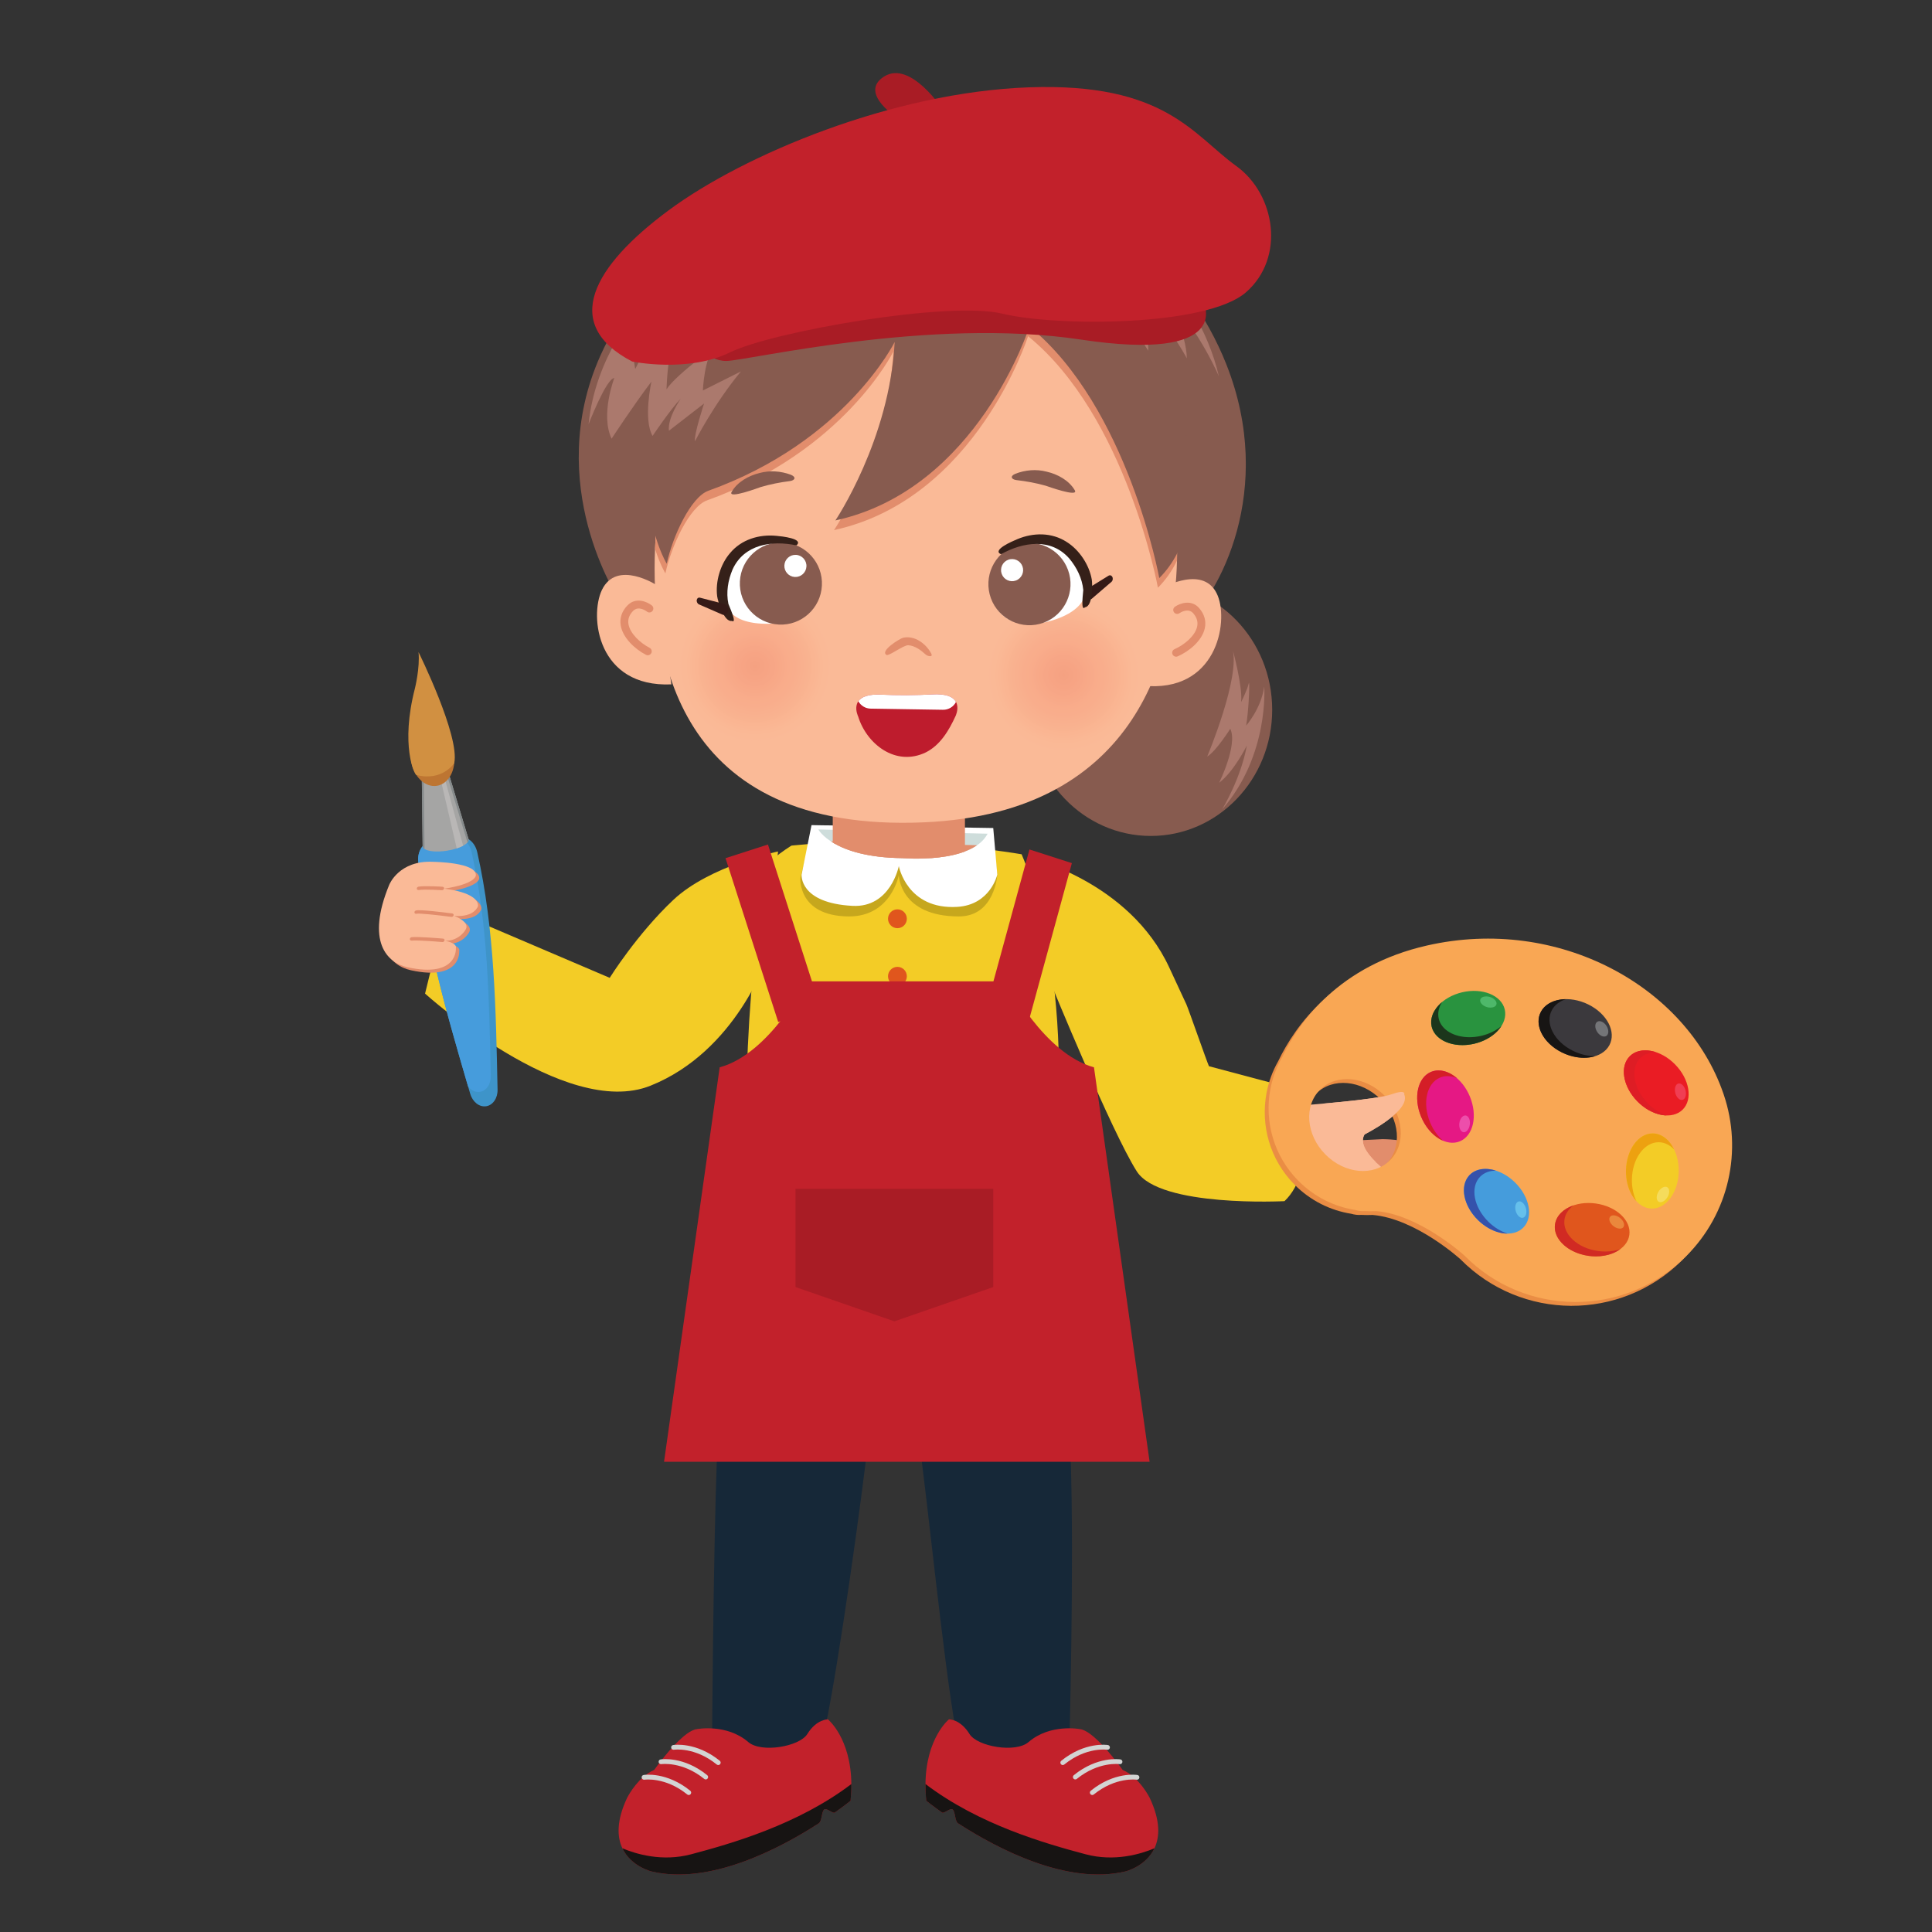 <svg xmlns="http://www.w3.org/2000/svg" xmlns:xlink="http://www.w3.org/1999/xlink" width="380" zoomAndPan="magnify" viewBox="0 0 285 285" height="380" preserveAspectRatio="xMidYMid meet" version="1.0"><rect x="0" y="0" width="285" height="285" fill="#333333" stroke="none"/><defs><clipPath id="08467a1bdd"><path d="M 120.637 124 L 145.801 124 L 145.801 126.879 L 120.637 126.879 Z M 120.637 124 " clip-rule="nonzero"/></clipPath><clipPath id="57f6206bdf"><path d="M 120.719 122.359 C 120.719 122.359 122.895 126.465 133.086 126.586 C 133.086 126.586 143.328 127.504 145.688 122.984 L 145.688 118.004 L 121.449 116.52 L 120.719 122.359 " clip-rule="nonzero"/></clipPath><clipPath id="a2dff929bb"><path d="M 122.617 118.668 L 142.406 118.668 L 142.406 126.594 L 122.617 126.594 Z M 122.617 118.668 " clip-rule="nonzero"/></clipPath><clipPath id="cedd35291c"><path d="M 120.719 122.359 C 120.719 122.359 122.895 126.465 133.086 126.586 C 133.086 126.586 143.328 127.504 145.688 122.984 L 145.688 118.004 L 121.449 116.52 L 120.719 122.359 " clip-rule="nonzero"/></clipPath><clipPath id="801b906b6d"><path d="M 136.469 253.445 L 170.961 253.445 L 170.961 276.516 L 136.469 276.516 Z M 136.469 253.445 " clip-rule="nonzero"/></clipPath><clipPath id="cee458b0e6"><path d="M 136.469 263.074 L 170.395 263.074 L 170.395 276.516 L 136.469 276.516 Z M 136.469 263.074 " clip-rule="nonzero"/></clipPath><clipPath id="c283c15700"><path d="M 91.238 253.445 L 125.727 253.445 L 125.727 276.516 L 91.238 276.516 Z M 91.238 253.445 " clip-rule="nonzero"/></clipPath><clipPath id="352cfe7335"><path d="M 91.805 263.074 L 125.727 263.074 L 125.727 276.516 L 91.805 276.516 Z M 91.805 263.074 " clip-rule="nonzero"/></clipPath><clipPath id="3b087afcf2"><path d="M 100.285 87 L 122.617 87 L 122.617 109.324 L 100.285 109.324 Z M 100.285 87 " clip-rule="nonzero"/></clipPath><clipPath id="2d971ea7a6"><path d="M 111.379 109.258 C 110.473 109.258 109.551 109.145 108.633 108.91 C 102.754 107.398 99.211 101.398 100.723 95.508 C 101.996 90.539 106.465 87.234 111.359 87.234 C 112.266 87.234 113.188 87.348 114.102 87.586 C 119.984 89.098 123.523 95.098 122.016 100.984 C 120.738 105.957 116.273 109.258 111.379 109.258 " clip-rule="nonzero"/></clipPath><clipPath id="e68a8b00e4"><path d="M 111.379 109.258 C 110.473 109.258 109.551 109.145 108.633 108.91 C 102.754 107.398 99.211 101.398 100.723 95.508 C 101.996 90.539 106.465 87.234 111.359 87.234 C 112.266 87.234 113.188 87.348 114.102 87.586 C 119.984 89.098 123.523 95.098 122.016 100.984 C 120.738 105.957 116.273 109.258 111.379 109.258 " clip-rule="nonzero"/></clipPath><clipPath id="9af08138fb"><path d="M 128.824 88.598 L 122.02 115.125 L 93.914 107.895 L 100.719 81.367 Z M 128.824 88.598 " clip-rule="nonzero"/></clipPath><radialGradient gradientTransform="matrix(-0.968, -0.249, -0.249, 0.969, 111.37, 98.248)" gradientUnits="userSpaceOnUse" r="11" cx="0" id="d77c9d2daf" cy="0" fx="0" fy="0"><stop stop-opacity="1" stop-color="rgb(95.894%, 62.895%, 50.6%)" offset="0"/><stop stop-opacity="1" stop-color="rgb(96.094%, 63.179%, 50.684%)" offset="0.016"/><stop stop-opacity="1" stop-color="rgb(96.1%, 63.383%, 50.883%)" offset="0.027"/><stop stop-opacity="1" stop-color="rgb(96.185%, 63.585%, 51.085%)" offset="0.055"/><stop stop-opacity="1" stop-color="rgb(96.385%, 63.785%, 51.285%)" offset="0.082"/><stop stop-opacity="1" stop-color="rgb(96.5%, 63.986%, 51.486%)" offset="0.109"/><stop stop-opacity="1" stop-color="rgb(96.635%, 64.186%, 51.686%)" offset="0.137"/><stop stop-opacity="1" stop-color="rgb(96.835%, 64.299%, 51.799%)" offset="0.16"/><stop stop-opacity="1" stop-color="rgb(96.899%, 64.432%, 51.932%)" offset="0.184"/><stop stop-opacity="1" stop-color="rgb(96.899%, 64.699%, 52.182%)" offset="0.195"/><stop stop-opacity="1" stop-color="rgb(96.899%, 64.966%, 52.4%)" offset="0.219"/><stop stop-opacity="1" stop-color="rgb(96.899%, 65.196%, 52.597%)" offset="0.266"/><stop stop-opacity="1" stop-color="rgb(97.058%, 65.398%, 52.797%)" offset="0.273"/><stop stop-opacity="1" stop-color="rgb(97.258%, 65.662%, 52.899%)" offset="0.293"/><stop stop-opacity="1" stop-color="rgb(97.299%, 65.942%, 52.979%)" offset="0.312"/><stop stop-opacity="1" stop-color="rgb(97.299%, 66.179%, 53.178%)" offset="0.332"/><stop stop-opacity="1" stop-color="rgb(97.299%, 66.299%, 53.299%)" offset="0.352"/><stop stop-opacity="1" stop-color="rgb(97.299%, 66.299%, 53.403%)" offset="0.359"/><stop stop-opacity="1" stop-color="rgb(97.299%, 66.457%, 53.603%)" offset="0.367"/><stop stop-opacity="1" stop-color="rgb(97.299%, 66.656%, 53.85%)" offset="0.387"/><stop stop-opacity="1" stop-color="rgb(97.411%, 66.849%, 54.05%)" offset="0.402"/><stop stop-opacity="1" stop-color="rgb(97.562%, 67.114%, 54.099%)" offset="0.418"/><stop stop-opacity="1" stop-color="rgb(97.6%, 67.365%, 54.245%)" offset="0.434"/><stop stop-opacity="1" stop-color="rgb(97.6%, 67.648%, 54.558%)" offset="0.469"/><stop stop-opacity="1" stop-color="rgb(97.6%, 67.799%, 54.811%)" offset="0.535"/><stop stop-opacity="1" stop-color="rgb(97.6%, 67.992%, 54.898%)" offset="0.547"/><stop stop-opacity="1" stop-color="rgb(97.6%, 68.192%, 54.984%)" offset="0.559"/><stop stop-opacity="1" stop-color="rgb(97.6%, 68.327%, 55.183%)" offset="0.57"/><stop stop-opacity="1" stop-color="rgb(97.6%, 68.596%, 55.367%)" offset="0.594"/><stop stop-opacity="1" stop-color="rgb(97.6%, 68.867%, 55.566%)" offset="0.617"/><stop stop-opacity="1" stop-color="rgb(97.6%, 69.08%, 55.78%)" offset="0.641"/><stop stop-opacity="1" stop-color="rgb(97.6%, 69.279%, 55.98%)" offset="0.66"/><stop stop-opacity="1" stop-color="rgb(97.6%, 69.501%, 56.099%)" offset="0.68"/><stop stop-opacity="1" stop-color="rgb(97.6%, 69.702%, 56.197%)" offset="0.699"/><stop stop-opacity="1" stop-color="rgb(97.6%, 69.899%, 56.396%)" offset="0.715"/><stop stop-opacity="1" stop-color="rgb(97.6%, 70.099%, 56.499%)" offset="0.73"/><stop stop-opacity="1" stop-color="rgb(97.728%, 70.328%, 56.627%)" offset="0.746"/><stop stop-opacity="1" stop-color="rgb(97.928%, 70.583%, 56.883%)" offset="0.762"/><stop stop-opacity="1" stop-color="rgb(98%, 70.854%, 57.155%)" offset="0.773"/><stop stop-opacity="1" stop-color="rgb(98%, 71.082%, 57.361%)" offset="0.801"/><stop stop-opacity="1" stop-color="rgb(98%, 71.281%, 57.591%)" offset="0.824"/><stop stop-opacity="1" stop-color="rgb(98%, 71.503%, 57.88%)" offset="0.844"/><stop stop-opacity="1" stop-color="rgb(98%, 71.802%, 58.098%)" offset="0.863"/><stop stop-opacity="1" stop-color="rgb(98%, 72.098%, 58.298%)" offset="0.879"/><stop stop-opacity="1" stop-color="rgb(98%, 72.316%, 58.556%)" offset="0.906"/><stop stop-opacity="1" stop-color="rgb(98%, 72.467%, 58.755%)" offset="0.93"/><stop stop-opacity="1" stop-color="rgb(98%, 72.499%, 58.81%)" offset="0.965"/><stop stop-opacity="1" stop-color="rgb(98%, 72.499%, 59.01%)" offset="0.98"/><stop stop-opacity="1" stop-color="rgb(98%, 72.499%, 59.2%)" offset="1"/></radialGradient><clipPath id="5d7eb0ed1e"><path d="M 145.801 88.371 L 168 88.371 L 168 110.738 L 145.801 110.738 Z M 145.801 88.371 " clip-rule="nonzero"/></clipPath><clipPath id="0dc5dd3b3d"><path d="M 156.906 110.594 C 156 110.594 155.082 110.48 154.164 110.242 C 148.285 108.73 144.742 102.73 146.25 96.844 C 147.527 91.871 151.992 88.57 156.891 88.57 C 157.797 88.57 158.715 88.684 159.633 88.918 C 165.512 90.43 169.055 96.43 167.543 102.32 C 166.27 107.289 161.805 110.594 156.906 110.594 " clip-rule="nonzero"/></clipPath><clipPath id="db460ba75b"><path d="M 156.906 110.594 C 156 110.594 155.082 110.48 154.164 110.242 C 148.285 108.73 144.742 102.73 146.25 96.844 C 147.527 91.871 151.992 88.57 156.891 88.57 C 157.797 88.57 158.715 88.684 159.633 88.918 C 165.512 90.43 169.055 96.43 167.543 102.32 C 166.27 107.289 161.805 110.594 156.906 110.594 " clip-rule="nonzero"/></clipPath><clipPath id="49e8d4e16d"><path d="M 174.352 89.934 L 167.551 116.461 L 139.445 109.23 L 146.246 82.703 Z M 174.352 89.934 " clip-rule="nonzero"/></clipPath><radialGradient gradientTransform="matrix(-0.968, -0.249, -0.249, 0.969, 156.899, 99.582)" gradientUnits="userSpaceOnUse" r="11" cx="0" id="e9445a8de9" cy="0" fx="0" fy="0"><stop stop-opacity="1" stop-color="rgb(95.894%, 62.895%, 50.6%)" offset="0"/><stop stop-opacity="1" stop-color="rgb(96.094%, 63.179%, 50.684%)" offset="0.016"/><stop stop-opacity="1" stop-color="rgb(96.1%, 63.383%, 50.883%)" offset="0.027"/><stop stop-opacity="1" stop-color="rgb(96.185%, 63.585%, 51.085%)" offset="0.055"/><stop stop-opacity="1" stop-color="rgb(96.385%, 63.785%, 51.285%)" offset="0.082"/><stop stop-opacity="1" stop-color="rgb(96.5%, 63.986%, 51.486%)" offset="0.109"/><stop stop-opacity="1" stop-color="rgb(96.635%, 64.186%, 51.686%)" offset="0.137"/><stop stop-opacity="1" stop-color="rgb(96.835%, 64.299%, 51.799%)" offset="0.16"/><stop stop-opacity="1" stop-color="rgb(96.899%, 64.432%, 51.932%)" offset="0.184"/><stop stop-opacity="1" stop-color="rgb(96.899%, 64.699%, 52.182%)" offset="0.195"/><stop stop-opacity="1" stop-color="rgb(96.899%, 64.966%, 52.4%)" offset="0.219"/><stop stop-opacity="1" stop-color="rgb(96.899%, 65.196%, 52.597%)" offset="0.266"/><stop stop-opacity="1" stop-color="rgb(97.058%, 65.398%, 52.797%)" offset="0.273"/><stop stop-opacity="1" stop-color="rgb(97.258%, 65.662%, 52.899%)" offset="0.293"/><stop stop-opacity="1" stop-color="rgb(97.299%, 65.942%, 52.979%)" offset="0.312"/><stop stop-opacity="1" stop-color="rgb(97.299%, 66.179%, 53.178%)" offset="0.332"/><stop stop-opacity="1" stop-color="rgb(97.299%, 66.299%, 53.299%)" offset="0.352"/><stop stop-opacity="1" stop-color="rgb(97.299%, 66.299%, 53.403%)" offset="0.359"/><stop stop-opacity="1" stop-color="rgb(97.299%, 66.457%, 53.603%)" offset="0.367"/><stop stop-opacity="1" stop-color="rgb(97.299%, 66.656%, 53.85%)" offset="0.387"/><stop stop-opacity="1" stop-color="rgb(97.411%, 66.849%, 54.05%)" offset="0.402"/><stop stop-opacity="1" stop-color="rgb(97.562%, 67.114%, 54.099%)" offset="0.418"/><stop stop-opacity="1" stop-color="rgb(97.6%, 67.365%, 54.245%)" offset="0.434"/><stop stop-opacity="1" stop-color="rgb(97.6%, 67.648%, 54.558%)" offset="0.469"/><stop stop-opacity="1" stop-color="rgb(97.6%, 67.799%, 54.811%)" offset="0.535"/><stop stop-opacity="1" stop-color="rgb(97.6%, 67.992%, 54.898%)" offset="0.547"/><stop stop-opacity="1" stop-color="rgb(97.6%, 68.192%, 54.984%)" offset="0.559"/><stop stop-opacity="1" stop-color="rgb(97.6%, 68.327%, 55.183%)" offset="0.57"/><stop stop-opacity="1" stop-color="rgb(97.6%, 68.596%, 55.367%)" offset="0.594"/><stop stop-opacity="1" stop-color="rgb(97.6%, 68.867%, 55.566%)" offset="0.617"/><stop stop-opacity="1" stop-color="rgb(97.6%, 69.08%, 55.78%)" offset="0.641"/><stop stop-opacity="1" stop-color="rgb(97.6%, 69.279%, 55.98%)" offset="0.66"/><stop stop-opacity="1" stop-color="rgb(97.6%, 69.501%, 56.099%)" offset="0.68"/><stop stop-opacity="1" stop-color="rgb(97.6%, 69.702%, 56.197%)" offset="0.699"/><stop stop-opacity="1" stop-color="rgb(97.6%, 69.899%, 56.396%)" offset="0.715"/><stop stop-opacity="1" stop-color="rgb(97.6%, 70.099%, 56.499%)" offset="0.73"/><stop stop-opacity="1" stop-color="rgb(97.728%, 70.328%, 56.627%)" offset="0.746"/><stop stop-opacity="1" stop-color="rgb(97.928%, 70.583%, 56.883%)" offset="0.762"/><stop stop-opacity="1" stop-color="rgb(98%, 70.854%, 57.155%)" offset="0.773"/><stop stop-opacity="1" stop-color="rgb(98%, 71.082%, 57.361%)" offset="0.801"/><stop stop-opacity="1" stop-color="rgb(98%, 71.281%, 57.591%)" offset="0.824"/><stop stop-opacity="1" stop-color="rgb(98%, 71.503%, 57.88%)" offset="0.844"/><stop stop-opacity="1" stop-color="rgb(98%, 71.802%, 58.098%)" offset="0.863"/><stop stop-opacity="1" stop-color="rgb(98%, 72.098%, 58.298%)" offset="0.879"/><stop stop-opacity="1" stop-color="rgb(98%, 72.316%, 58.556%)" offset="0.906"/><stop stop-opacity="1" stop-color="rgb(98%, 72.467%, 58.755%)" offset="0.93"/><stop stop-opacity="1" stop-color="rgb(98%, 72.499%, 58.81%)" offset="0.965"/><stop stop-opacity="1" stop-color="rgb(98%, 72.499%, 59.01%)" offset="0.98"/><stop stop-opacity="1" stop-color="rgb(98%, 72.499%, 59.2%)" offset="1"/></radialGradient><clipPath id="1aafa01936"><path d="M 187.074 138.203 L 255.512 138.203 L 255.512 192.285 L 187.074 192.285 Z M 187.074 138.203 " clip-rule="nonzero"/></clipPath></defs><path fill="#e28d6c" d="M 204.012 175.312 C 204.012 175.312 211.805 175.16 211.938 174.707 C 212.066 174.258 211.094 171.277 204.211 171.449 L 210.188 171.352 C 210.188 171.352 211.176 168.141 203.957 168.043 L 198.84 168.289 C 198.84 168.289 200.715 174.469 204.012 175.312 " fill-opacity="1" fill-rule="nonzero"/><path fill="#faba97" d="M 190.535 172.859 L 211.742 180.418 C 211.742 180.418 215.305 177.777 207.41 174.777 C 207.41 174.777 199.543 170.137 201.297 167.34 C 201.297 167.34 208.203 163.887 207.145 161.445 C 207.145 161.445 207.5 160.629 205.215 161.441 C 202.934 162.25 192.441 163.027 192.441 163.027 L 190.535 172.859 " fill-opacity="1" fill-rule="nonzero"/><path fill="#f3cc26" d="M 192.621 161.082 C 192.621 161.082 194.273 172.684 189.484 177.188 C 189.484 177.188 171.098 178.141 167.695 172.797 C 163.969 166.945 155.039 145.105 155.039 145.105 L 151.926 126.562 C 151.926 126.562 166.574 130.016 172.469 142.691 C 172.707 143.211 173.789 145.535 174.086 146.172 C 174.109 146.219 174.133 146.27 174.152 146.316 C 174.41 146.871 174.988 148.113 175.008 148.152 C 175.289 148.758 178.043 156.648 178.34 157.285 L 192.621 161.082 " fill-opacity="1" fill-rule="nonzero"/><path fill="#f3cc26" d="M 114.773 125.605 C 114.773 125.605 104.703 127.691 99.328 132.746 C 93.957 137.805 89.941 144.246 89.941 144.246 L 65.797 133.941 L 62.703 146.57 C 62.703 146.57 83.312 165.227 95.961 160.156 C 108.613 155.09 113.168 141.242 113.168 141.242 L 114.773 125.605 " fill-opacity="1" fill-rule="nonzero"/><path fill="#f3cc26" d="M 155.234 175.68 C 123.551 180.316 110.707 176.535 110.707 176.535 C 108.875 159.066 111.617 131.418 114.117 126.66 C 115.312 125.613 116.762 124.738 116.762 124.738 C 116.895 124.727 117.031 124.711 117.164 124.699 C 128.504 123.57 139.941 124.59 146.094 125.355 C 148.984 125.715 150.703 126.02 150.703 126.02 C 159.395 146.535 155.234 175.68 155.234 175.68 " fill-opacity="1" fill-rule="nonzero"/><path fill="#e0561d" d="M 130.996 135.531 C 130.996 136.301 131.617 136.922 132.387 136.922 C 133.152 136.922 133.773 136.301 133.773 135.531 C 133.773 134.766 133.152 134.141 132.387 134.141 C 131.617 134.141 130.996 134.766 130.996 135.531 " fill-opacity="1" fill-rule="nonzero"/><path fill="#e0561d" d="M 130.996 144.016 C 130.996 144.781 131.617 145.406 132.387 145.406 C 133.152 145.406 133.773 144.781 133.773 144.016 C 133.773 143.246 133.152 142.625 132.387 142.625 C 131.617 142.625 130.996 143.246 130.996 144.016 " fill-opacity="1" fill-rule="nonzero"/><path fill="#162838" d="M 157.727 258.121 C 151.117 259.324 141.625 258.121 141.625 258.121 C 140.023 252.398 137.602 228.621 136.055 216.195 C 134.898 206.922 134.125 198.82 134.277 196.441 C 134.68 190.18 150.352 190.172 153.371 191.461 C 156.332 192.73 157.535 203.215 157.934 214.887 C 158.48 230.785 157.727 258.121 157.727 258.121 " fill-opacity="1" fill-rule="nonzero"/><path fill="#162838" d="M 127.652 216.078 C 126.102 228.531 122.754 251.629 121.148 257.367 C 121.148 257.367 111.656 258.574 105.043 257.367 C 105.043 257.367 105.188 230.402 105.773 214.391 C 106.191 202.918 107.398 192.711 110.32 191.461 C 113.34 190.172 129.012 190.18 129.41 196.441 C 129.562 198.812 128.797 206.852 127.652 216.078 " fill-opacity="1" fill-rule="nonzero"/><path fill="#d4d3d2" d="M 146.734 125.438 C 146.527 125.41 146.316 125.383 146.094 125.355 C 141.91 124.836 135.273 124.199 127.887 124.199 C 125.109 124.199 122.227 124.289 119.328 124.508 L 119.711 122.984 L 146.52 123.41 L 146.734 125.438 " fill-opacity="1" fill-rule="nonzero"/><path fill="#c6a71d" d="M 125.254 135.188 C 125.223 135.188 125.191 135.188 125.16 135.188 C 117.621 135.109 118.066 129.496 118.066 129.496 L 119.328 124.508 C 122.227 124.289 125.109 124.199 127.887 124.199 C 135.273 124.199 141.91 124.836 146.094 125.355 C 146.316 125.383 146.527 125.41 146.734 125.438 L 147.117 129.02 C 147.117 129.02 146.773 135.188 141.445 135.188 C 132.684 135.188 132.59 129.086 132.59 129.086 C 132.59 129.086 131.473 135.188 125.254 135.188 " fill-opacity="1" fill-rule="nonzero"/><path fill="#c2212b" d="M 106.164 157.445 C 113.562 155.445 118.973 144.762 118.973 144.762 L 148.57 144.762 C 148.57 144.762 153.984 155.445 161.379 157.445 L 169.586 215.637 L 97.957 215.637 L 106.164 157.445 " fill-opacity="1" fill-rule="nonzero"/><path fill="#c2212b" d="M 145.461 148.742 L 151.715 150.762 L 158.117 127.324 L 151.859 125.309 L 145.461 148.742 " fill-opacity="1" fill-rule="nonzero"/><path fill="#c2212b" d="M 121.055 148.742 L 114.797 150.762 L 107.027 126.594 L 113.285 124.578 L 121.055 148.742 " fill-opacity="1" fill-rule="nonzero"/><path fill="#a91c25" d="M 117.348 189.859 L 131.934 194.918 L 146.52 189.859 L 146.52 175.359 L 117.348 175.359 L 117.348 189.859 " fill-opacity="1" fill-rule="nonzero"/><path fill="#ffffff" d="M 146.52 122.145 L 119.711 121.719 L 118.25 129.02 C 118.25 129.02 117.859 133.211 125.754 133.629 C 131.379 133.926 132.59 127.758 132.59 127.758 C 132.59 127.758 133.785 134.227 141.223 133.777 C 146.105 133.48 147.117 129.02 147.117 129.02 L 146.52 122.145 " fill-opacity="1" fill-rule="nonzero"/><path fill="#cedddb" d="M 145.688 122.984 L 120.719 122.359 C 120.719 122.359 122.895 126.465 133.082 126.586 C 133.082 126.586 143.328 127.504 145.688 122.984 " fill-opacity="1" fill-rule="nonzero"/><g clip-path="url(#08467a1bdd)"><g clip-path="url(#57f6206bdf)"><path fill="#e28d6c" d="M 119.711 124.035 C 119.711 124.035 125.27 131.926 134.059 131.078 C 134.059 131.078 141.652 131.062 145.688 124.727 L 119.711 124.035 " fill-opacity="1" fill-rule="nonzero"/></g></g><g clip-path="url(#a2dff929bb)"><g clip-path="url(#cedd35291c)"><path fill="#e28d6c" d="M 122.844 126.586 L 142.344 126.586 L 142.344 118.934 L 122.844 118.934 L 122.844 126.586 " fill-opacity="1" fill-rule="nonzero"/></g></g><g clip-path="url(#801b906b6d)"><path fill="#c2212b" d="M 136.523 263.172 C 136.516 263.938 136.551 264.762 136.637 265.637 C 136.637 265.637 137.492 266.332 138.961 267.375 C 139.242 267.574 140.172 266.688 140.5 266.906 C 140.953 267.215 140.816 268.641 141.344 268.98 C 147.184 272.75 157.41 278.098 165.996 276.07 C 165.996 276.07 169.023 275.352 170.301 272.652 C 171.078 271.008 171.211 268.625 169.605 265.223 C 169.605 265.223 168.457 262.898 166.523 261.594 C 166.234 261.402 165.93 261.23 165.609 261.094 C 165.609 261.094 165.582 261.055 165.531 260.984 C 165.336 260.715 164.789 259.965 164.074 259.094 C 163.867 258.84 163.648 258.574 163.414 258.309 C 162.91 257.73 162.363 257.141 161.812 256.625 C 161.48 256.312 161.145 256.027 160.82 255.789 C 160.281 255.395 159.766 255.125 159.324 255.074 C 159.324 255.074 154.926 254.219 151.73 256.98 C 149.82 258.629 144.172 257.656 143.016 255.789 C 141.641 253.574 139.977 253.633 139.977 253.633 C 139.977 253.633 136.59 256.387 136.523 263.172 " fill-opacity="1" fill-rule="nonzero"/></g><g clip-path="url(#cee458b0e6)"><path fill="#171413" d="M 136.523 263.172 C 136.516 263.938 136.551 264.762 136.637 265.637 C 136.637 265.637 137.492 266.332 138.965 267.375 C 139.242 267.574 140.172 266.688 140.5 266.906 C 140.953 267.215 140.816 268.641 141.344 268.98 C 147.184 272.75 157.41 278.098 165.996 276.07 C 165.996 276.07 169.023 275.352 170.301 272.652 C 168.301 273.496 164.43 274.672 160.148 273.535 C 154.246 271.961 144.438 269.184 136.523 263.172 " fill-opacity="1" fill-rule="nonzero"/></g><g clip-path="url(#c283c15700)"><path fill="#c2212b" d="M 125.59 263.172 C 125.594 263.938 125.559 264.762 125.473 265.637 C 125.473 265.637 124.621 266.332 123.148 267.375 C 122.867 267.574 121.938 266.688 121.613 266.906 C 121.16 267.215 121.293 268.641 120.766 268.98 C 114.93 272.75 104.699 278.098 96.113 276.07 C 96.113 276.07 93.09 275.352 91.812 272.652 C 91.031 271.008 90.902 268.625 92.504 265.223 C 92.504 265.223 93.656 262.898 95.59 261.594 C 95.875 261.402 96.18 261.23 96.5 261.094 C 96.5 261.094 96.531 261.055 96.582 260.984 C 96.773 260.715 97.32 259.965 98.035 259.094 C 98.242 258.84 98.465 258.574 98.695 258.309 C 99.199 257.73 99.75 257.141 100.301 256.625 C 100.629 256.312 100.965 256.027 101.289 255.789 C 101.828 255.395 102.344 255.125 102.785 255.074 C 102.785 255.074 107.184 254.219 110.383 256.98 C 112.293 258.629 117.941 257.656 119.098 255.789 C 120.469 253.574 122.137 253.633 122.137 253.633 C 122.137 253.633 125.52 256.387 125.59 263.172 " fill-opacity="1" fill-rule="nonzero"/></g><g clip-path="url(#352cfe7335)"><path fill="#171413" d="M 125.59 263.172 C 125.598 263.938 125.559 264.762 125.473 265.637 C 125.473 265.637 124.621 266.332 123.148 267.375 C 122.867 267.574 121.938 266.688 121.613 266.906 C 121.16 267.215 121.293 268.641 120.766 268.98 C 114.93 272.75 104.703 278.098 96.113 276.07 C 96.113 276.07 93.09 275.352 91.812 272.652 C 93.809 273.496 97.68 274.672 101.961 273.535 C 107.863 271.961 117.672 269.184 125.59 263.172 " fill-opacity="1" fill-rule="nonzero"/></g><path fill="#875b4f" d="M 151.859 104.707 C 151.859 114.984 159.875 123.316 169.766 123.316 C 179.652 123.316 187.668 114.984 187.668 104.707 C 187.668 94.426 179.652 86.094 169.766 86.094 C 159.875 86.094 151.859 94.426 151.859 104.707 " fill-opacity="1" fill-rule="nonzero"/><path fill="#ab796d" d="M 186.496 101.273 C 186.496 101.273 187.258 111.41 180.281 119.406 C 180.281 119.406 183.055 114.852 183.926 109.977 C 183.926 109.977 182.035 113.82 179.84 115.469 C 179.84 115.469 182.625 109.867 181.484 107.504 C 181.484 107.504 179.371 110.852 178.082 111.602 C 178.082 111.602 183.074 99.742 181.781 95.617 C 181.781 95.617 183.328 101.145 183.09 103.566 C 183.09 103.566 184.008 101.738 184.199 100.848 C 184.391 99.957 184.246 104.461 183.832 107.027 C 183.832 107.027 186.035 104.559 186.496 101.273 " fill-opacity="1" fill-rule="nonzero"/><path fill="#d3d4d3" d="M 105.914 260.367 C 105.852 260.359 105.789 260.336 105.734 260.293 C 102.492 257.664 99.445 258.109 99.414 258.113 C 99.219 258.145 99.039 258.012 99.008 257.82 C 98.98 257.629 99.109 257.445 99.305 257.418 C 99.441 257.395 102.695 256.922 106.18 259.742 C 106.332 259.867 106.355 260.09 106.23 260.238 C 106.152 260.34 106.031 260.383 105.914 260.367 " fill-opacity="1" fill-rule="nonzero"/><path fill="#d3d4d3" d="M 104.062 262.492 C 104 262.484 103.938 262.457 103.883 262.414 C 100.656 259.801 97.59 260.234 97.562 260.238 C 97.367 260.266 97.188 260.133 97.16 259.941 C 97.129 259.75 97.258 259.57 97.453 259.539 C 97.59 259.516 100.844 259.043 104.328 261.867 C 104.48 261.988 104.504 262.211 104.379 262.363 C 104.301 262.461 104.18 262.508 104.062 262.492 " fill-opacity="1" fill-rule="nonzero"/><path fill="#d3d4d3" d="M 101.559 264.789 C 101.496 264.777 101.434 264.754 101.379 264.711 C 98.152 262.098 95.09 262.527 95.059 262.535 C 94.863 262.562 94.684 262.43 94.656 262.238 C 94.625 262.047 94.754 261.867 94.949 261.836 C 95.086 261.812 98.34 261.34 101.824 264.16 C 101.977 264.285 102 264.508 101.879 264.66 C 101.797 264.758 101.676 264.801 101.559 264.789 " fill-opacity="1" fill-rule="nonzero"/><path fill="#d3d4d3" d="M 156.816 260.367 C 156.879 260.359 156.941 260.336 156.996 260.293 C 160.238 257.664 163.285 258.109 163.316 258.113 C 163.512 258.145 163.691 258.012 163.723 257.82 C 163.75 257.629 163.621 257.445 163.426 257.418 C 163.289 257.395 160.035 256.922 156.551 259.742 C 156.398 259.867 156.375 260.09 156.5 260.238 C 156.578 260.34 156.699 260.383 156.816 260.367 " fill-opacity="1" fill-rule="nonzero"/><path fill="#d3d4d3" d="M 158.668 262.492 C 158.73 262.484 158.793 262.457 158.848 262.414 C 162.074 259.801 165.141 260.234 165.168 260.238 C 165.359 260.266 165.543 260.133 165.57 259.941 C 165.602 259.75 165.473 259.57 165.277 259.539 C 165.141 259.516 161.887 259.043 158.402 261.867 C 158.25 261.988 158.227 262.211 158.348 262.363 C 158.43 262.461 158.551 262.508 158.668 262.492 " fill-opacity="1" fill-rule="nonzero"/><path fill="#d3d4d3" d="M 161.172 264.789 C 161.234 264.777 161.297 264.754 161.352 264.711 C 164.578 262.098 167.641 262.527 167.672 262.535 C 167.867 262.562 168.047 262.43 168.074 262.238 C 168.105 262.047 167.977 261.867 167.781 261.836 C 167.645 261.812 164.391 261.34 160.906 264.16 C 160.754 264.285 160.73 264.508 160.855 264.66 C 160.934 264.758 161.055 264.801 161.172 264.789 " fill-opacity="1" fill-rule="nonzero"/><path fill="#875b4f" d="M 91.301 88.434 L 174.625 92.258 C 179.836 87.859 188.227 72.285 180.918 53.777 C 179.527 50.258 177.566 46.633 174.91 42.957 C 172.742 39.961 170.469 37.512 168.152 35.527 C 152.699 22.281 135.387 29.484 135.387 29.484 C 119.488 22.941 106.988 31.703 106.988 31.703 C 106.375 32.133 105.77 32.559 105.191 32.992 C 96.602 39.332 91.461 46.004 88.578 52.434 C 80.027 71.492 91.301 88.434 91.301 88.434 " fill-opacity="1" fill-rule="nonzero"/><path fill="#faba97" d="M 171.547 86.695 C 171.547 86.695 177.738 83.18 179.637 87.879 C 181.258 91.887 179.426 102.289 168.547 101.141 L 171.547 86.695 " fill-opacity="1" fill-rule="nonzero"/><path fill="#faba97" d="M 96.938 86.355 C 96.938 86.355 90.977 82.461 88.789 87.031 C 86.926 90.934 88.113 101.43 99.043 100.957 L 96.938 86.355 " fill-opacity="1" fill-rule="nonzero"/><path fill="#faba97" d="M 136.344 121.305 C 168.488 119.895 173.301 95.391 173.625 82.707 C 173.738 78.238 173.293 75.238 173.293 75.238 C 173.293 75.238 174.527 46.082 139.156 41.031 C 103.781 35.98 97.156 74.273 97.156 74.273 C 96.965 75.977 96.734 78.277 96.625 80.941 C 96.02 96.027 99.387 122.93 136.344 121.305 " fill-opacity="1" fill-rule="nonzero"/><path fill="#e28d6c" d="M 96.625 80.941 C 97.375 83.324 98.156 84.578 98.156 84.578 C 99.051 80.438 101.746 74.73 104.293 73.816 C 124.523 66.566 131.781 51.867 131.781 51.867 C 131.039 66.301 123.035 78.195 123.035 78.195 C 144.008 73.641 151.656 49.594 151.656 49.594 C 166.184 61.414 170.812 86.695 170.812 86.695 C 172.008 85.5 172.926 84.148 173.625 82.707 C 173.738 78.238 173.293 75.238 173.293 75.238 C 173.293 75.238 174.527 46.082 139.156 41.031 C 103.781 35.98 97.156 74.273 97.156 74.273 C 96.965 75.977 96.734 78.277 96.625 80.941 " fill-opacity="1" fill-rule="nonzero"/><g clip-path="url(#3b087afcf2)"><g clip-path="url(#2d971ea7a6)"><g clip-path="url(#e68a8b00e4)"><g clip-path="url(#9af08138fb)"><path fill="url(#d77c9d2daf)" d="M 127.914 88.598 L 121.234 114.648 L 94.984 107.895 L 101.668 81.844 Z M 127.914 88.598 " fill-rule="nonzero"/></g></g></g></g><g clip-path="url(#5d7eb0ed1e)"><g clip-path="url(#0dc5dd3b3d)"><g clip-path="url(#db460ba75b)"><g clip-path="url(#49e8d4e16d)"><path fill="url(#e9445a8de9)" d="M 173.43 89.934 L 166.75 115.984 L 140.5 109.23 L 147.18 83.18 Z M 173.43 89.934 " fill-rule="nonzero"/></g></g></g></g><path fill="#e28d6c" d="M 137.352 96.367 C 136.574 94.941 134.93 93.707 133.234 94.074 C 132.809 94.148 129.746 96.02 130.773 96.613 C 131.133 96.82 133.266 95.156 133.984 95.18 C 134.977 95.254 135.863 95.918 136.566 96.566 C 136.793 96.777 137.723 97.043 137.352 96.367 " fill-opacity="1" fill-rule="nonzero"/><path fill="#875b4f" d="M 158.566 72.348 C 157.695 70.852 156.02 69.953 154.379 69.574 C 152.863 69.18 151.238 69.324 149.789 69.887 C 148.965 70.23 149.16 70.711 149.926 70.82 C 151.398 70.988 152.848 71.25 154.273 71.656 C 154.508 71.73 159.086 73.391 158.566 72.348 " fill-opacity="1" fill-rule="nonzero"/><path fill="#875b4f" d="M 107.906 72.594 C 108.762 71.09 110.43 70.172 112.062 69.773 C 113.574 69.363 115.203 69.488 116.656 70.031 C 117.484 70.367 117.297 70.852 116.531 70.965 C 115.062 71.148 113.613 71.434 112.195 71.855 C 111.961 71.934 107.402 73.645 107.906 72.594 " fill-opacity="1" fill-rule="nonzero"/><path fill="#e28d6c" d="M 95.543 96.66 C 95.758 96.668 95.973 96.551 96.078 96.344 C 96.223 96.059 96.109 95.707 95.824 95.562 C 94.488 94.875 92.945 93.488 92.707 92.059 C 92.59 91.352 92.812 90.719 93.387 90.125 C 94.211 89.27 95.383 90.184 95.434 90.223 C 95.684 90.422 96.051 90.379 96.25 90.129 C 96.449 89.879 96.406 89.512 96.156 89.312 C 95.449 88.754 93.793 88.031 92.551 89.316 C 91.73 90.168 91.387 91.184 91.562 92.25 C 91.867 94.086 93.656 95.754 95.297 96.598 C 95.375 96.637 95.457 96.66 95.543 96.66 " fill-opacity="1" fill-rule="nonzero"/><path fill="#e28d6c" d="M 173.477 96.871 C 173.262 96.867 173.055 96.738 172.961 96.527 C 172.836 96.23 172.969 95.887 173.262 95.762 C 174.637 95.16 176.266 93.867 176.59 92.457 C 176.75 91.758 176.57 91.113 176.031 90.48 C 175.262 89.578 174.035 90.418 173.984 90.457 C 173.723 90.641 173.359 90.574 173.176 90.312 C 172.992 90.047 173.059 89.688 173.32 89.504 C 174.059 88.988 175.758 88.371 176.914 89.727 C 177.684 90.629 177.965 91.664 177.719 92.715 C 177.305 94.531 175.414 96.086 173.727 96.824 C 173.645 96.859 173.559 96.875 173.477 96.871 " fill-opacity="1" fill-rule="nonzero"/><path fill="#875b4f" d="M 173.988 60.297 C 173.988 60.297 179.551 76.719 171.012 85.277 C 171.012 85.277 166.383 59.992 151.855 48.168 C 151.855 48.168 144.207 72.219 123.234 76.773 C 123.234 76.773 131.238 64.875 131.98 50.445 C 131.98 50.445 124.723 65.145 104.492 72.395 C 101.945 73.309 99.25 79.016 98.355 83.156 C 98.355 83.156 89.883 69.57 101.965 46.625 C 101.965 46.625 148.918 20.652 173.988 60.297 " fill-opacity="1" fill-rule="nonzero"/><path fill="#ab796d" d="M 164.625 34.094 C 164.625 34.094 176.492 41.352 179.809 55.523 C 179.809 55.523 176.965 48.785 172.242 43.918 C 172.242 43.918 175.004 49.098 175.078 52.863 C 175.078 52.863 171.078 45.277 167.539 44.664 C 167.539 44.664 169.574 49.699 169.375 51.73 C 169.375 51.73 160.188 36.688 154.566 34.836 C 154.566 34.836 161.949 37.527 164.449 39.727 C 164.449 39.727 163.152 37.242 162.312 36.316 C 161.477 35.391 166.363 39.152 168.883 41.664 C 168.883 41.664 167.906 37.234 164.625 34.094 " fill-opacity="1" fill-rule="nonzero"/><path fill="#ab796d" d="M 109.297 54.793 L 103.684 57.605 C 103.684 57.605 103.898 52.656 105.398 51.355 C 106.898 50.055 99.699 55.211 98.32 57.438 C 98.32 57.438 98.539 47.605 101.699 44.555 C 101.699 44.555 95.691 50.188 93.707 54.426 C 93.707 54.426 92.387 47.816 94.203 45.48 C 94.203 45.48 87.832 52.504 86.824 62.578 C 86.824 62.578 89.418 55.848 90.617 55.766 C 90.617 55.766 88.539 61.199 90.219 64.715 C 90.219 64.715 93.48 59.73 96.098 56.293 C 96.098 56.293 94.855 61.871 96.266 64.305 C 96.266 64.305 98.934 60.328 100.418 58.816 C 100.418 58.816 98.449 61.625 98.676 63.543 L 103.863 59.523 C 103.863 59.523 102.336 64.137 102.52 65.098 C 102.52 65.098 105.25 59.684 109.297 54.793 " fill-opacity="1" fill-rule="nonzero"/><path fill="#ffffff" d="M 146.633 88.844 C 147.961 92.473 152.328 92.609 155.961 91.277 C 160.871 89.473 160.691 86.461 159.793 84.012 C 158.465 80.383 154.441 78.523 150.809 79.855 C 147.176 81.191 145.305 85.215 146.633 88.844 " fill-opacity="1" fill-rule="nonzero"/><path fill="#351a17" d="M 161.098 88.289 L 163.969 85.82 C 164.16 85.656 164.211 85.328 164.078 85.086 C 163.961 84.867 163.734 84.801 163.547 84.914 L 160.43 86.836 C 160.094 87.043 159.953 87.547 160.117 87.969 C 160.277 88.387 160.68 88.559 161.016 88.352 C 161.043 88.332 161.074 88.312 161.098 88.289 " fill-opacity="1" fill-rule="nonzero"/><path fill="#875b4f" d="M 157.547 84.074 C 158.699 87.219 157.086 90.707 153.945 91.859 C 150.805 93.012 147.324 91.395 146.172 88.25 C 145.023 85.105 146.633 81.621 149.777 80.465 C 152.918 79.312 156.395 80.93 157.547 84.074 " fill-opacity="1" fill-rule="nonzero"/><path fill="#ffffff" d="M 147.77 84.664 C 148.078 85.512 149.016 85.945 149.859 85.637 C 150.703 85.324 151.141 84.387 150.828 83.539 C 150.52 82.695 149.582 82.258 148.738 82.57 C 147.895 82.879 147.457 83.816 147.77 84.664 " fill-opacity="1" fill-rule="nonzero"/><path fill="#352019" d="M 147.66 81.758 C 150.902 79.945 155.016 79.312 157.723 82.375 C 158.828 83.695 159.637 85.301 159.801 87.035 C 159.816 87.215 159.359 90.316 160.055 89.582 C 161.242 89.441 161.164 86.113 161.051 85.469 C 160.676 83.324 159.219 81.113 157.355 79.949 C 155.16 78.523 152.445 78.543 150.082 79.531 C 149.398 79.812 146.262 81.145 147.66 81.758 " fill-opacity="1" fill-rule="nonzero"/><path fill="#ffffff" d="M 120.562 86.918 C 120.363 90.781 116.23 92.203 112.367 92 C 107.145 91.73 106.43 88.797 106.562 86.195 C 106.762 82.332 110.059 79.367 113.922 79.566 C 117.789 79.766 120.762 83.059 120.562 86.918 " fill-opacity="1" fill-rule="nonzero"/><path fill="#875b4f" d="M 121.242 86.387 C 121.07 89.73 118.223 92.305 114.883 92.133 C 111.543 91.957 108.973 89.105 109.145 85.762 C 109.316 82.414 112.168 79.844 115.508 80.016 C 118.848 80.188 121.414 83.043 121.242 86.387 " fill-opacity="1" fill-rule="nonzero"/><path fill="#352019" d="M 117.488 80.453 C 113.859 79.68 109.742 80.293 108.059 84.02 C 107.391 85.605 107.094 87.379 107.449 89.082 C 107.484 89.262 108.836 92.09 107.953 91.594 C 106.781 91.809 105.875 88.609 105.793 87.961 C 105.516 85.797 106.258 83.254 107.691 81.594 C 109.367 79.578 111.973 78.797 114.52 79.043 C 115.254 79.105 118.645 79.453 117.488 80.453 " fill-opacity="1" fill-rule="nonzero"/><path fill="#351a17" d="M 106.578 90.668 L 103.109 89.156 C 102.875 89.055 102.73 88.758 102.785 88.488 C 102.832 88.246 103.031 88.109 103.242 88.164 L 106.789 89.082 C 107.168 89.18 107.453 89.621 107.422 90.066 C 107.391 90.516 107.055 90.797 106.676 90.699 C 106.645 90.691 106.605 90.68 106.578 90.668 " fill-opacity="1" fill-rule="nonzero"/><path fill="#ffffff" d="M 115.707 83.398 C 115.66 84.297 116.352 85.066 117.25 85.113 C 118.148 85.16 118.914 84.469 118.961 83.566 C 119.008 82.664 118.316 81.898 117.418 81.852 C 116.52 81.805 115.754 82.496 115.707 83.398 " fill-opacity="1" fill-rule="nonzero"/><path fill="#be1c2d" d="M 126.594 105.695 C 127.836 109.746 132.117 113.145 136.582 110.984 C 138.711 109.906 139.977 107.766 140.961 105.625 C 140.961 105.625 141.391 104.742 141.164 103.902 C 141.133 103.785 141.09 103.664 141.023 103.551 C 140.652 102.855 139.68 102.293 137.43 102.441 C 136.504 102.5 135.152 102.539 133.762 102.551 C 132.375 102.551 131.02 102.527 130.098 102.477 C 128.035 102.359 127.051 102.832 126.617 103.445 C 126.5 103.613 126.422 103.793 126.375 103.977 C 126.156 104.816 126.594 105.695 126.594 105.695 " fill-opacity="1" fill-rule="nonzero"/><path fill="#ffffff" d="M 126.617 103.445 C 126.977 104.086 127.652 104.523 128.438 104.535 L 139.102 104.703 C 139.938 104.719 140.668 104.25 141.023 103.551 C 140.652 102.855 139.68 102.293 137.43 102.441 C 136.504 102.5 135.152 102.539 133.762 102.551 C 132.375 102.551 131.02 102.527 130.098 102.477 C 128.035 102.359 127.051 102.832 126.617 103.445 " fill-opacity="1" fill-rule="nonzero"/><path fill="#3e94c9" d="M 71.715 163.188 C 72.215 163.113 72.641 162.812 72.941 162.375 C 73.242 161.938 73.414 161.363 73.398 160.734 C 73.152 149.039 72.973 137.039 70.398 125.699 C 70.078 124.281 68.957 123.328 67.812 123.504 L 63.504 124.168 C 62.359 124.348 61.574 125.594 61.695 127.043 C 62.621 138.254 65.863 149.371 69.043 160.246 C 69.152 160.617 69.262 160.984 69.367 161.355 C 69.723 162.566 70.715 163.344 71.715 163.188 " fill-opacity="1" fill-rule="nonzero"/><path fill="#469cdc" d="M 70.805 161.062 C 71.277 160.992 71.68 160.711 71.965 160.297 C 72.246 159.887 72.41 159.344 72.398 158.746 C 72.164 147.707 71.992 136.387 69.566 125.68 C 69.266 124.344 68.203 123.445 67.121 123.609 L 63.504 124.168 C 62.359 124.348 61.574 125.594 61.695 127.043 C 62.621 138.254 65.863 149.371 69.043 160.246 C 69.492 160.84 70.148 161.168 70.805 161.062 " fill-opacity="1" fill-rule="nonzero"/><path fill="#a5a5a4" d="M 65.914 125.496 C 66.445 125.414 66.941 125.297 67.375 125.152 C 67.738 125.035 68.059 124.898 68.32 124.754 C 68.602 124.602 68.82 124.438 68.961 124.273 C 69.09 124.121 69.148 123.965 69.125 123.816 C 69.121 123.781 69.109 123.742 69.094 123.707 L 66.273 114.375 L 62.227 114.996 L 62.344 124.75 C 62.336 124.789 62.34 124.828 62.344 124.863 C 62.367 125.008 62.465 125.133 62.625 125.238 C 63.176 125.602 64.461 125.723 65.914 125.496 " fill-opacity="1" fill-rule="nonzero"/><path fill="#b9b7b6" d="M 67.375 125.152 C 67.738 125.035 68.059 124.898 68.32 124.754 L 65.512 114.492 L 64.91 114.582 L 67.375 125.152 " fill-opacity="1" fill-rule="nonzero"/><path fill="#858a8b" d="M 68.961 124.273 C 69.09 124.121 69.148 123.965 69.125 123.816 C 69.121 123.781 69.109 123.742 69.094 123.707 L 66.273 114.375 L 65.965 114.422 L 68.961 124.273 " fill-opacity="1" fill-rule="nonzero"/><path fill="#858a8b" d="M 62.625 125.238 L 62.504 114.953 L 62.227 114.996 L 62.344 124.75 C 62.336 124.789 62.34 124.828 62.344 124.863 C 62.367 125.008 62.465 125.133 62.625 125.238 " fill-opacity="1" fill-rule="nonzero"/><path fill="#bd7532" d="M 64.438 115.922 C 66.184 115.652 67.312 113.57 66.957 111.273 C 66.605 108.973 64.902 107.328 63.16 107.598 C 61.414 107.867 60.285 109.949 60.641 112.25 C 60.992 114.547 62.695 116.191 64.438 115.922 " fill-opacity="1" fill-rule="nonzero"/><path fill="#d19041" d="M 61.418 114.32 C 61.125 114.242 59.051 109.926 61.203 101.566 C 61.203 101.566 61.969 98.504 61.738 96.191 C 61.738 96.191 67.879 108.594 67.004 112.586 C 67.004 112.586 65.234 115.312 61.418 114.32 " fill-opacity="1" fill-rule="nonzero"/><path fill="#e28d6c" d="M 57.914 130.969 C 57.914 130.969 59.344 127.301 64.418 127.574 C 64.418 127.574 70.938 127.641 70.688 129.621 C 70.688 129.621 70.637 130.848 66 131.535 C 66 131.535 71.023 132 71.023 134.082 C 71.023 134.082 70.566 135.781 67.496 135.551 C 67.496 135.551 69.906 136.422 69.18 137.57 C 69.18 137.57 68.32 139.227 66.164 139.23 C 66.164 139.23 67.965 139.508 67.746 140.328 C 67.746 140.328 68.066 144.754 60.617 143.129 C 57.578 142.469 54.457 139.344 57.914 130.969 " fill-opacity="1" fill-rule="nonzero"/><path fill="#faba97" d="M 57.414 130.527 C 57.414 130.527 58.848 126.859 63.922 127.133 C 63.922 127.133 70.441 127.199 70.188 129.18 C 70.188 129.18 70.137 130.406 65.504 131.094 C 65.504 131.094 70.527 131.559 70.523 133.641 C 70.523 133.641 70.066 135.34 67 135.109 C 67 135.109 69.41 135.98 68.684 137.129 C 68.684 137.129 67.824 138.785 65.668 138.789 C 65.668 138.789 67.469 139.066 67.25 139.891 C 67.25 139.891 67.57 144.312 60.121 142.688 C 57.082 142.027 53.961 138.902 57.414 130.527 " fill-opacity="1" fill-rule="nonzero"/><path fill="#e28d6c" d="M 61.691 131.293 C 61.719 131.297 61.746 131.297 61.773 131.293 C 62.707 131.156 65.156 131.316 65.18 131.316 C 65.332 131.328 65.477 131.223 65.508 131.082 C 65.535 130.941 65.438 130.82 65.285 130.809 C 65.184 130.801 62.746 130.645 61.75 130.793 C 61.594 130.816 61.477 130.945 61.484 131.082 C 61.488 131.199 61.578 131.281 61.691 131.293 " fill-opacity="1" fill-rule="nonzero"/><path fill="#e28d6c" d="M 61.344 134.801 C 61.387 134.805 61.43 134.801 61.473 134.785 C 61.805 134.703 64.328 134.957 66.574 135.254 L 66.578 135.254 C 66.727 135.273 66.875 135.176 66.914 135.039 C 66.953 134.898 66.867 134.77 66.719 134.75 C 65.602 134.602 61.906 134.137 61.352 134.309 C 61.203 134.355 61.109 134.5 61.141 134.633 C 61.164 134.727 61.246 134.789 61.344 134.801 " fill-opacity="1" fill-rule="nonzero"/><path fill="#e28d6c" d="M 60.668 138.754 L 60.73 138.754 C 61.793 138.66 65.211 138.965 65.246 138.969 C 65.395 138.98 65.543 138.879 65.574 138.738 C 65.609 138.602 65.512 138.48 65.363 138.461 C 65.223 138.449 61.859 138.148 60.742 138.246 C 60.59 138.262 60.461 138.383 60.457 138.523 C 60.453 138.645 60.547 138.738 60.668 138.754 " fill-opacity="1" fill-rule="nonzero"/><path fill="#ea8d44" d="M 194.164 161.309 C 196.578 158.918 200.84 159.312 203.688 162.191 C 206.531 165.07 206.879 169.344 204.465 171.738 C 202.051 174.133 197.789 173.738 194.941 170.855 C 192.098 167.977 191.75 163.703 194.164 161.309 M 188.551 156.547 C 187.715 158.02 187.141 159.598 186.836 161.219 L 186.828 161.254 C 185.945 165.988 187.316 171.059 190.949 174.738 C 193.309 177.125 196.258 178.562 199.332 179.051 C 199.824 179.195 200.316 179.254 200.809 179.215 L 200.812 179.215 C 201.367 179.246 201.926 179.25 202.48 179.223 C 208.855 179.762 215.449 185.77 215.449 185.77 C 224.418 194.848 239.035 194.926 248.098 185.941 C 254.582 179.516 256.469 170.188 253.727 162.078 L 253.711 162.031 C 253.695 161.984 253.68 161.938 253.664 161.891 C 248.23 146.066 229.332 135.621 209.926 140.043 C 197.008 142.984 191.086 151.246 188.551 156.547 " fill-opacity="1" fill-rule="nonzero"/><g clip-path="url(#1aafa01936)"><path fill="#f9a754" d="M 194.73 160.746 C 197.145 158.355 201.406 158.75 204.254 161.629 C 207.098 164.508 207.445 168.785 205.031 171.176 C 202.617 173.57 198.355 173.176 195.512 170.293 C 192.664 167.414 192.316 163.141 194.73 160.746 M 189.117 155.988 C 188.281 157.457 187.707 159.035 187.402 160.66 L 187.395 160.691 L 187.395 160.695 C 186.512 165.426 187.883 170.496 191.516 174.176 C 193.875 176.562 196.828 178 199.902 178.488 C 200.395 178.633 200.887 178.691 201.375 178.652 L 201.383 178.652 C 201.938 178.684 202.492 178.688 203.047 178.66 C 209.422 179.199 216.02 185.207 216.02 185.207 C 224.984 194.285 239.602 194.363 248.664 185.379 C 255.152 178.953 257.035 169.629 254.293 161.516 L 254.277 161.469 C 254.262 161.422 254.246 161.375 254.23 161.328 C 248.797 145.504 229.898 135.059 210.496 139.48 C 197.574 142.422 191.656 150.684 189.117 155.988 " fill-opacity="1" fill-rule="nonzero"/></g><path fill="#ea1c24" d="M 240.426 155.805 C 238.898 157.316 239.406 160.309 241.559 162.488 C 243.707 164.664 246.691 165.199 248.219 163.688 C 249.746 162.172 249.238 159.184 247.086 157.004 C 244.938 154.824 241.957 154.289 240.426 155.805 " fill-opacity="1" fill-rule="nonzero"/><path fill="#f3671a" d="M 245.098 164.465 C 245.098 164.465 245.098 164.465 245.094 164.465 C 245.098 164.465 245.098 164.465 245.098 164.465 M 245.086 164.465 C 245.082 164.465 245.078 164.465 245.074 164.461 C 245.078 164.465 245.082 164.465 245.086 164.465 M 245.07 164.461 C 245.066 164.461 245.062 164.461 245.055 164.457 C 245.062 164.461 245.066 164.461 245.07 164.461 M 245.055 164.457 C 243.871 164.23 242.613 163.555 241.555 162.488 C 240.441 161.359 239.77 160.016 239.594 158.77 C 239.77 160.016 240.445 161.359 241.559 162.488 C 242.613 163.555 243.871 164.23 245.055 164.457 M 244.125 155.164 C 244.125 155.164 244.121 155.164 244.117 155.164 C 244.121 155.164 244.125 155.164 244.125 155.164 M 244.113 155.16 C 244.109 155.16 244.102 155.156 244.098 155.156 C 244.102 155.156 244.109 155.16 244.113 155.16 M 244.098 155.156 C 243.621 155.016 243.148 154.945 242.699 154.945 C 242.535 154.945 242.375 154.953 242.215 154.973 C 242.375 154.953 242.535 154.945 242.699 154.945 C 243.148 154.945 243.621 155.016 244.098 155.156 " fill-opacity="1" fill-rule="nonzero"/><path fill="#de1d25" d="M 245.871 164.547 C 245.617 164.543 245.359 164.516 245.098 164.465 C 245.098 164.465 245.098 164.465 245.094 164.465 C 245.094 164.465 245.086 164.465 245.086 164.465 C 245.082 164.465 245.078 164.465 245.074 164.461 C 245.074 164.461 245.07 164.461 245.07 164.461 C 245.066 164.461 245.062 164.461 245.055 164.457 C 243.871 164.23 242.613 163.555 241.559 162.488 C 240.445 161.359 239.77 160.016 239.594 158.77 C 239.426 157.609 239.691 156.531 240.43 155.805 C 240.906 155.328 241.523 155.059 242.215 154.973 C 242.375 154.953 242.535 154.945 242.699 154.945 C 243.148 154.945 243.621 155.016 244.098 155.156 C 244.102 155.156 244.109 155.16 244.113 155.16 C 244.113 155.16 244.117 155.16 244.117 155.164 C 244.121 155.164 244.125 155.164 244.125 155.164 C 244.188 155.184 244.25 155.203 244.312 155.223 C 244.289 155.223 244.266 155.223 244.242 155.223 C 243.355 155.223 242.555 155.504 241.969 156.082 C 240.441 157.598 240.945 160.59 243.098 162.77 C 243.941 163.621 244.91 164.223 245.871 164.547 " fill-opacity="1" fill-rule="nonzero"/><path fill="#f03e53" d="M 248.074 162.262 C 247.691 162.262 247.289 161.836 247.133 161.238 C 246.961 160.574 247.156 159.949 247.57 159.84 C 247.613 159.828 247.656 159.824 247.699 159.824 C 248.082 159.824 248.48 160.246 248.641 160.844 C 248.812 161.508 248.617 162.137 248.203 162.246 C 248.16 162.254 248.117 162.262 248.074 162.262 " fill-opacity="1" fill-rule="nonzero"/><path fill="#f3cc26" d="M 243.84 167.195 C 241.691 167.16 239.906 169.613 239.855 172.676 C 239.805 175.738 241.504 178.25 243.652 178.285 C 245.801 178.324 247.586 175.867 247.637 172.805 C 247.688 169.746 245.988 167.23 243.84 167.195 " fill-opacity="1" fill-rule="nonzero"/><path fill="#f3671a" d="M 240.711 176.266 C 240.711 176.266 240.711 176.262 240.711 176.262 C 240.711 176.262 240.711 176.266 240.711 176.266 M 240.707 176.254 C 240.703 176.25 240.703 176.246 240.699 176.242 C 240.703 176.246 240.703 176.25 240.707 176.254 M 240.699 176.242 C 240.152 175.273 239.832 174.027 239.855 172.676 C 239.883 171.133 240.348 169.746 241.078 168.75 C 240.348 169.746 239.883 171.133 239.855 172.676 C 239.832 174.027 240.152 175.273 240.699 176.242 M 246.812 169.27 C 246.809 169.27 246.809 169.27 246.809 169.266 C 246.809 169.27 246.809 169.27 246.812 169.27 M 246.805 169.262 C 246.387 168.508 245.828 167.914 245.184 167.562 C 245.828 167.914 246.387 168.508 246.805 169.262 M 245.18 167.559 C 245.18 167.559 245.176 167.559 245.172 167.555 C 245.176 167.559 245.18 167.559 245.18 167.559 M 245.172 167.555 C 245.168 167.555 245.164 167.551 245.164 167.551 C 245.164 167.551 245.168 167.555 245.172 167.555 M 245.156 167.547 L 245.156 167.547 " fill-opacity="1" fill-rule="nonzero"/><path fill="#eda110" d="M 241.398 177.207 C 241.145 176.934 240.914 176.617 240.711 176.266 C 240.711 176.266 240.711 176.262 240.711 176.262 C 240.707 176.258 240.707 176.258 240.707 176.254 C 240.703 176.25 240.703 176.246 240.699 176.242 C 240.152 175.273 239.832 174.027 239.855 172.676 C 239.883 171.133 240.348 169.746 241.078 168.75 C 241.785 167.785 242.746 167.195 243.793 167.195 C 243.809 167.195 243.824 167.195 243.84 167.195 C 244.305 167.203 244.746 167.328 245.156 167.547 C 245.16 167.547 245.16 167.551 245.164 167.551 C 245.164 167.551 245.168 167.555 245.172 167.555 C 245.176 167.559 245.18 167.559 245.18 167.559 C 245.184 167.559 245.184 167.562 245.184 167.562 C 245.828 167.914 246.387 168.508 246.805 169.262 C 246.809 169.262 246.809 169.266 246.809 169.266 C 246.809 169.27 246.809 169.27 246.812 169.27 C 246.867 169.371 246.918 169.473 246.969 169.578 C 246.34 168.91 245.562 168.512 244.715 168.496 C 244.699 168.496 244.684 168.496 244.668 168.496 C 242.539 168.496 240.781 170.938 240.73 173.977 C 240.711 175.176 240.961 176.289 241.398 177.207 " fill-opacity="1" fill-rule="nonzero"/><path fill="#f5dc5c" d="M 244.949 177.34 C 244.848 177.34 244.754 177.316 244.672 177.266 C 244.305 177.047 244.293 176.391 244.645 175.801 C 244.918 175.344 245.332 175.062 245.676 175.062 C 245.773 175.062 245.867 175.086 245.949 175.133 C 246.32 175.355 246.332 176.012 245.98 176.602 C 245.703 177.059 245.293 177.34 244.949 177.34 " fill-opacity="1" fill-rule="nonzero"/><path fill="#e0561d" d="M 229.387 180.629 C 229.09 182.762 231.305 184.832 234.332 185.258 C 237.363 185.68 240.059 184.293 240.355 182.164 C 240.648 180.031 238.438 177.961 235.406 177.535 C 232.379 177.113 229.684 178.5 229.387 180.629 " fill-opacity="1" fill-rule="nonzero"/><path fill="#f57a28" d="M 235.414 185.332 C 235.062 185.332 234.699 185.309 234.332 185.258 C 232.441 184.992 230.863 184.082 230.023 182.922 C 230.863 184.082 232.441 184.992 234.332 185.258 C 234.699 185.309 235.062 185.332 235.414 185.332 C 236.297 185.332 237.125 185.18 237.84 184.902 C 237.125 185.18 236.297 185.332 235.414 185.332 M 237.844 184.902 C 237.848 184.902 237.848 184.898 237.852 184.898 C 237.848 184.898 237.848 184.902 237.844 184.902 M 237.859 184.895 C 237.859 184.895 237.859 184.895 237.863 184.895 C 237.859 184.895 237.859 184.895 237.859 184.895 " fill-opacity="1" fill-rule="nonzero"/><path fill="#d12a23" d="M 235.414 185.332 C 235.062 185.332 234.699 185.309 234.332 185.258 C 232.441 184.992 230.863 184.082 230.023 182.922 C 229.516 182.223 229.273 181.43 229.387 180.629 C 229.566 179.336 230.633 178.312 232.125 177.809 C 231.387 178.352 230.898 179.078 230.781 179.918 C 230.484 182.051 232.699 184.121 235.727 184.543 C 236.094 184.594 236.457 184.617 236.812 184.617 C 237.602 184.617 238.344 184.496 239.008 184.273 C 238.672 184.52 238.285 184.73 237.863 184.895 C 237.859 184.895 237.859 184.895 237.859 184.895 C 237.855 184.898 237.852 184.898 237.852 184.898 C 237.848 184.898 237.848 184.902 237.844 184.902 C 237.844 184.902 237.844 184.902 237.84 184.902 C 237.125 185.18 236.297 185.332 235.414 185.332 " fill-opacity="1" fill-rule="nonzero"/><path fill="#ea873c" d="M 238.953 181.242 C 238.664 181.242 238.32 181.117 238.012 180.875 C 237.469 180.453 237.246 179.836 237.508 179.496 C 237.621 179.352 237.809 179.281 238.023 179.281 C 238.312 179.281 238.656 179.406 238.965 179.645 C 239.508 180.07 239.73 180.688 239.469 181.027 C 239.355 181.172 239.168 181.242 238.953 181.242 " fill-opacity="1" fill-rule="nonzero"/><path fill="#459cdc" d="M 216.789 173.336 C 215.289 174.879 215.852 177.859 218.043 179.996 C 220.234 182.133 223.223 182.617 224.723 181.074 C 226.223 179.535 225.66 176.551 223.473 174.414 C 221.281 172.277 218.289 171.793 216.789 173.336 " fill-opacity="1" fill-rule="nonzero"/><path fill="#f3671a" d="M 221.199 181.824 C 220.121 181.555 219.004 180.938 218.043 179.996 C 215.91 177.918 215.324 175.039 216.672 173.465 C 215.324 175.039 215.91 177.918 218.043 179.996 C 219.004 180.938 220.121 181.555 221.199 181.824 M 217.727 172.699 C 218.152 172.52 218.625 172.434 219.125 172.434 C 219.223 172.434 219.32 172.438 219.422 172.445 C 219.32 172.438 219.223 172.434 219.125 172.434 C 218.625 172.434 218.152 172.52 217.727 172.699 M 219.512 172.449 L 219.512 172.449 M 219.5 172.449 C 219.5 172.449 219.5 172.449 219.496 172.449 C 219.5 172.449 219.5 172.449 219.5 172.449 M 219.488 172.449 C 219.484 172.449 219.48 172.449 219.477 172.449 C 219.48 172.449 219.484 172.449 219.488 172.449 M 219.469 172.445 C 219.465 172.445 219.465 172.445 219.461 172.445 C 219.465 172.445 219.465 172.445 219.469 172.445 M 219.457 172.445 C 219.445 172.445 219.434 172.445 219.426 172.445 C 219.434 172.445 219.445 172.445 219.457 172.445 " fill-opacity="1" fill-rule="nonzero"/><path fill="#3552ab" d="M 222.387 181.977 C 222.004 181.977 221.605 181.926 221.199 181.824 C 220.121 181.555 219.004 180.938 218.043 179.996 C 215.91 177.918 215.324 175.039 216.672 173.465 C 216.711 173.422 216.75 173.379 216.789 173.336 C 217.059 173.059 217.375 172.848 217.727 172.699 C 218.152 172.52 218.625 172.434 219.125 172.434 C 219.223 172.434 219.32 172.438 219.422 172.445 C 219.422 172.445 219.426 172.445 219.426 172.445 C 219.434 172.445 219.445 172.445 219.457 172.445 C 219.457 172.445 219.457 172.445 219.461 172.445 C 219.465 172.445 219.465 172.445 219.469 172.445 C 219.473 172.445 219.473 172.445 219.477 172.449 C 219.48 172.449 219.484 172.449 219.488 172.449 C 219.492 172.449 219.492 172.449 219.496 172.449 C 219.5 172.449 219.5 172.449 219.5 172.449 C 219.504 172.449 219.508 172.449 219.512 172.449 C 219.52 172.453 219.527 172.453 219.535 172.453 C 219.902 172.488 220.285 172.562 220.664 172.688 C 219.75 172.688 218.926 172.98 218.336 173.59 C 216.836 175.129 217.398 178.113 219.586 180.25 C 220.445 181.086 221.426 181.668 222.395 181.977 C 222.391 181.977 222.391 181.977 222.387 181.977 " fill-opacity="1" fill-rule="nonzero"/><path fill="#66c0eb" d="M 224.547 179.652 C 224.168 179.652 223.762 179.238 223.594 178.648 C 223.41 177.988 223.594 177.355 224.008 177.238 C 224.051 177.227 224.098 177.219 224.145 177.219 C 224.523 177.219 224.926 177.637 225.094 178.227 C 225.281 178.887 225.094 179.516 224.68 179.633 C 224.637 179.645 224.59 179.652 224.547 179.652 " fill-opacity="1" fill-rule="nonzero"/><path fill="#3b393d" d="M 227.32 149.234 C 226.25 151.191 227.641 153.887 230.426 155.258 C 233.211 156.625 236.336 156.152 237.402 154.195 C 238.473 152.238 237.082 149.539 234.297 148.172 C 231.512 146.801 228.387 147.277 227.32 149.234 " fill-opacity="1" fill-rule="nonzero"/><path fill="#f3671a" d="M 233.664 156.039 C 232.625 156.039 231.5 155.785 230.426 155.258 C 228.945 154.531 227.859 153.43 227.328 152.262 C 227.859 153.43 228.945 154.531 230.426 155.258 C 231.5 155.785 232.625 156.039 233.664 156.039 C 233.969 156.039 234.266 156.016 234.555 155.973 C 234.266 156.016 233.969 156.039 233.664 156.039 M 234.562 155.973 C 234.562 155.973 234.562 155.973 234.566 155.973 C 234.562 155.973 234.562 155.973 234.562 155.973 M 228.297 148.164 C 228.297 148.164 228.297 148.164 228.301 148.16 C 228.297 148.164 228.297 148.164 228.297 148.164 M 228.301 148.16 C 228.957 147.707 229.801 147.445 230.734 147.398 C 229.805 147.449 228.957 147.707 228.301 148.16 M 230.734 147.398 C 230.734 147.398 230.738 147.398 230.738 147.398 C 230.738 147.398 230.734 147.398 230.734 147.398 " fill-opacity="1" fill-rule="nonzero"/><path fill="#171514" d="M 233.664 156.039 C 232.625 156.039 231.5 155.785 230.426 155.258 C 228.945 154.531 227.859 153.43 227.328 152.262 C 226.859 151.23 226.82 150.152 227.32 149.234 C 227.555 148.805 227.887 148.445 228.297 148.164 C 228.297 148.164 228.297 148.164 228.301 148.16 C 228.957 147.707 229.805 147.449 230.734 147.398 C 230.734 147.398 230.738 147.398 230.738 147.398 C 230.828 147.395 230.918 147.391 231.012 147.391 C 230.098 147.68 229.355 148.223 228.934 148.992 C 227.863 150.949 229.258 153.645 232.043 155.016 C 233.117 155.543 234.242 155.797 235.277 155.797 C 235.293 155.797 235.312 155.797 235.328 155.797 C 235.082 155.875 234.828 155.934 234.566 155.973 C 234.562 155.973 234.562 155.973 234.562 155.973 C 234.559 155.973 234.559 155.973 234.555 155.973 C 234.266 156.016 233.969 156.039 233.664 156.039 " fill-opacity="1" fill-rule="nonzero"/><path fill="#747578" d="M 236.641 152.906 C 236.293 152.906 235.879 152.645 235.602 152.211 C 235.23 151.633 235.238 150.969 235.621 150.727 C 235.715 150.664 235.824 150.637 235.938 150.637 C 236.289 150.637 236.703 150.898 236.98 151.332 C 237.348 151.91 237.34 152.574 236.961 152.82 C 236.867 152.879 236.758 152.906 236.641 152.906 " fill-opacity="1" fill-rule="nonzero"/><path fill="#29933f" d="M 211.188 151.426 C 211.676 153.523 214.484 154.66 217.465 153.969 C 220.441 153.273 222.461 151.012 221.977 148.918 C 221.488 146.82 218.68 145.684 215.703 146.375 C 212.723 147.07 210.703 149.332 211.188 151.426 " fill-opacity="1" fill-rule="nonzero"/><path fill="#f3671a" d="M 215.723 154.172 C 215 154.172 214.316 154.062 213.711 153.859 C 214.316 154.062 215 154.172 215.723 154.172 C 216.285 154.172 216.871 154.105 217.465 153.969 C 218.852 153.645 220.035 152.98 220.852 152.148 C 220.035 152.98 218.852 153.645 217.461 153.969 C 216.871 154.105 216.285 154.172 215.723 154.172 M 220.852 152.145 C 220.855 152.145 220.855 152.141 220.859 152.141 C 220.859 152.141 220.855 152.145 220.852 152.145 M 211.188 151.426 C 211.188 151.426 211.188 151.422 211.188 151.418 C 211.188 151.422 211.188 151.426 211.188 151.426 M 211.184 151.414 C 211.184 151.41 211.184 151.406 211.184 151.402 C 211.184 151.406 211.184 151.41 211.184 151.414 M 211.184 151.398 C 211.184 151.398 211.184 151.395 211.184 151.395 C 211.184 151.395 211.184 151.398 211.184 151.398 M 211.18 151.387 C 211.18 151.383 211.18 151.383 211.18 151.383 C 211.18 151.383 211.18 151.383 211.18 151.387 M 211.32 149.703 C 211.32 149.699 211.324 149.699 211.324 149.699 C 211.324 149.699 211.32 149.699 211.32 149.703 M 211.328 149.691 C 211.328 149.688 211.328 149.688 211.328 149.684 C 211.328 149.688 211.328 149.688 211.328 149.691 M 211.332 149.68 C 211.332 149.676 211.332 149.676 211.336 149.672 C 211.332 149.676 211.332 149.676 211.332 149.68 M 211.336 149.668 C 211.336 149.664 211.336 149.66 211.34 149.66 C 211.336 149.66 211.336 149.664 211.336 149.668 M 211.34 149.656 C 211.34 149.652 211.344 149.648 211.344 149.645 C 211.344 149.648 211.34 149.652 211.34 149.656 M 211.344 149.645 C 211.348 149.637 211.352 149.629 211.352 149.621 C 211.352 149.629 211.348 149.637 211.344 149.645 M 211.352 149.621 C 211.48 149.305 211.656 148.996 211.875 148.703 C 211.656 148.996 211.48 149.305 211.352 149.621 M 211.875 148.703 C 211.879 148.699 211.883 148.695 211.887 148.691 C 211.883 148.695 211.879 148.699 211.875 148.703 M 211.887 148.691 C 211.887 148.688 211.891 148.688 211.891 148.684 C 211.891 148.688 211.887 148.688 211.887 148.691 M 211.895 148.68 C 211.898 148.676 211.898 148.676 211.898 148.672 C 211.898 148.676 211.898 148.676 211.895 148.68 M 211.902 148.668 C 211.906 148.668 211.906 148.668 211.906 148.668 C 211.906 148.668 211.906 148.668 211.902 148.668 " fill-opacity="1" fill-rule="nonzero"/><path fill="#1c361c" d="M 215.723 154.172 C 215 154.172 214.316 154.062 213.711 153.859 C 212.41 153.43 211.453 152.57 211.188 151.426 C 211.188 151.426 211.188 151.422 211.188 151.418 C 211.188 151.414 211.188 151.414 211.184 151.414 C 211.184 151.41 211.184 151.406 211.184 151.402 C 211.184 151.402 211.184 151.402 211.184 151.398 C 211.184 151.398 211.184 151.395 211.184 151.395 C 211.18 151.391 211.18 151.387 211.18 151.387 C 211.18 151.383 211.18 151.383 211.18 151.383 C 211.059 150.824 211.117 150.258 211.316 149.715 C 211.32 149.711 211.32 149.707 211.32 149.703 C 211.32 149.699 211.324 149.699 211.324 149.699 C 211.324 149.695 211.324 149.691 211.328 149.691 C 211.328 149.688 211.328 149.688 211.328 149.684 C 211.328 149.684 211.328 149.68 211.332 149.68 C 211.332 149.676 211.332 149.676 211.336 149.672 C 211.336 149.668 211.336 149.668 211.336 149.668 C 211.336 149.664 211.336 149.66 211.34 149.66 C 211.34 149.66 211.34 149.656 211.34 149.656 C 211.34 149.652 211.344 149.648 211.344 149.645 C 211.348 149.637 211.352 149.629 211.352 149.621 C 211.48 149.305 211.656 148.996 211.875 148.703 C 211.879 148.699 211.883 148.695 211.887 148.691 C 211.887 148.688 211.891 148.688 211.891 148.684 C 211.895 148.684 211.895 148.68 211.895 148.68 C 211.898 148.676 211.898 148.676 211.898 148.672 C 211.902 148.672 211.902 148.668 211.902 148.668 C 211.906 148.668 211.906 148.668 211.906 148.668 C 212.137 148.363 212.414 148.074 212.734 147.809 C 212.242 148.582 212.043 149.434 212.234 150.262 C 212.625 151.941 214.504 153.004 216.77 153.004 C 217.332 153.004 217.918 152.938 218.512 152.801 C 219.676 152.531 220.695 152.02 221.477 151.367 C 221.305 151.637 221.098 151.895 220.859 152.141 C 220.855 152.141 220.855 152.145 220.852 152.145 C 220.852 152.148 220.852 152.148 220.852 152.148 C 220.035 152.98 218.852 153.645 217.465 153.969 C 216.871 154.105 216.285 154.172 215.723 154.172 " fill-opacity="1" fill-rule="nonzero"/><path fill="#4eb86a" d="M 219.867 148.641 C 219.695 148.641 219.512 148.613 219.328 148.559 C 218.672 148.359 218.242 147.859 218.367 147.449 C 218.457 147.156 218.805 146.984 219.238 146.984 C 219.41 146.984 219.594 147.012 219.781 147.066 C 220.438 147.266 220.867 147.762 220.742 148.176 C 220.652 148.469 220.301 148.641 219.867 148.641 " fill-opacity="1" fill-rule="nonzero"/><path fill="#e51884" d="M 211.102 158.121 C 209.117 158.949 208.465 161.914 209.641 164.742 C 210.816 167.566 213.379 169.188 215.363 168.359 C 217.348 167.531 218 164.57 216.824 161.742 C 215.648 158.914 213.086 157.293 211.102 158.121 " fill-opacity="1" fill-rule="nonzero"/><path fill="#f3671a" d="M 212.266 167.961 L 212.266 167.961 M 212.254 167.957 C 212.254 167.957 212.25 167.953 212.25 167.953 C 212.25 167.953 212.254 167.957 212.254 167.957 M 212.25 167.953 C 211.191 167.301 210.238 166.176 209.641 164.742 C 209.035 163.289 208.914 161.801 209.211 160.586 C 208.914 161.801 209.039 163.289 209.641 164.742 C 210.238 166.176 211.191 167.301 212.25 167.953 M 214.875 159.008 C 214.039 158.305 213.102 157.906 212.199 157.906 C 212.16 157.906 212.121 157.906 212.086 157.906 C 212.121 157.906 212.16 157.906 212.199 157.906 C 213.102 157.906 214.039 158.305 214.875 159.008 " fill-opacity="1" fill-rule="nonzero"/><path fill="#d41e27" d="M 212.867 168.273 C 212.664 168.188 212.465 168.082 212.266 167.961 C 212.262 167.961 212.258 167.957 212.254 167.957 C 212.254 167.957 212.25 167.953 212.25 167.953 C 211.191 167.301 210.238 166.176 209.641 164.742 C 209.039 163.289 208.914 161.801 209.211 160.586 C 209.488 159.434 210.137 158.523 211.102 158.121 C 211.418 157.992 211.75 157.922 212.086 157.906 C 212.121 157.906 212.16 157.906 212.199 157.906 C 213.102 157.906 214.039 158.305 214.875 159.008 C 214.891 159.023 214.906 159.035 214.922 159.051 C 214.457 158.852 213.984 158.746 213.523 158.746 C 213.145 158.746 212.773 158.816 212.426 158.961 C 210.441 159.789 209.789 162.754 210.965 165.582 C 211.426 166.688 212.098 167.609 212.867 168.273 " fill-opacity="1" fill-rule="nonzero"/><path fill="#ed4eab" d="M 215.953 167.023 C 215.934 167.023 215.91 167.02 215.891 167.016 C 215.465 166.961 215.188 166.363 215.277 165.684 C 215.363 165.039 215.742 164.547 216.145 164.547 C 216.164 164.547 216.188 164.547 216.207 164.551 C 216.637 164.605 216.91 165.203 216.82 165.883 C 216.738 166.531 216.355 167.023 215.953 167.023 " fill-opacity="1" fill-rule="nonzero"/><path fill="#faba97" d="M 201.297 167.34 C 200.559 168.52 201.531 170.027 202.902 171.375 C 195.598 170.68 194.984 165.543 195.188 162.797 C 198.465 162.512 203.688 161.984 205.215 161.441 C 207.5 160.629 207.148 161.445 207.148 161.445 C 208.203 163.887 201.297 167.34 201.297 167.34 " fill-opacity="1" fill-rule="nonzero"/><path fill="#a91c25" d="M 139.129 16.234 C 139.129 16.234 134.332 8.816 130.418 11.289 C 126.504 13.762 132.633 17.582 132.633 17.582 L 139.129 16.234 " fill-opacity="1" fill-rule="nonzero"/><path fill="#a91c25" d="M 102.395 50.098 C 102.395 50.098 104.086 53.246 107.129 53.246 C 110.172 53.246 137.102 46.727 159.488 50.098 C 181.875 53.469 177.578 44.707 177.578 44.707 C 177.578 44.707 123.363 44.258 102.395 50.098 " fill-opacity="1" fill-rule="nonzero"/><path fill="#c2212b" d="M 93.262 53.332 C 93.262 53.332 101.477 55.035 107.695 51.977 C 113.91 48.918 139.938 44.348 147.859 46.27 C 155.781 48.195 177.992 48.195 183.809 43.113 C 189.621 38.035 188.164 28.672 182.371 24.492 C 175.996 19.895 171.84 12.156 151.766 12.883 C 131.691 13.609 109.746 22.797 98.637 31.023 C 87.527 39.246 82.652 47.828 93.262 53.332 " fill-opacity="1" fill-rule="nonzero"/></svg>